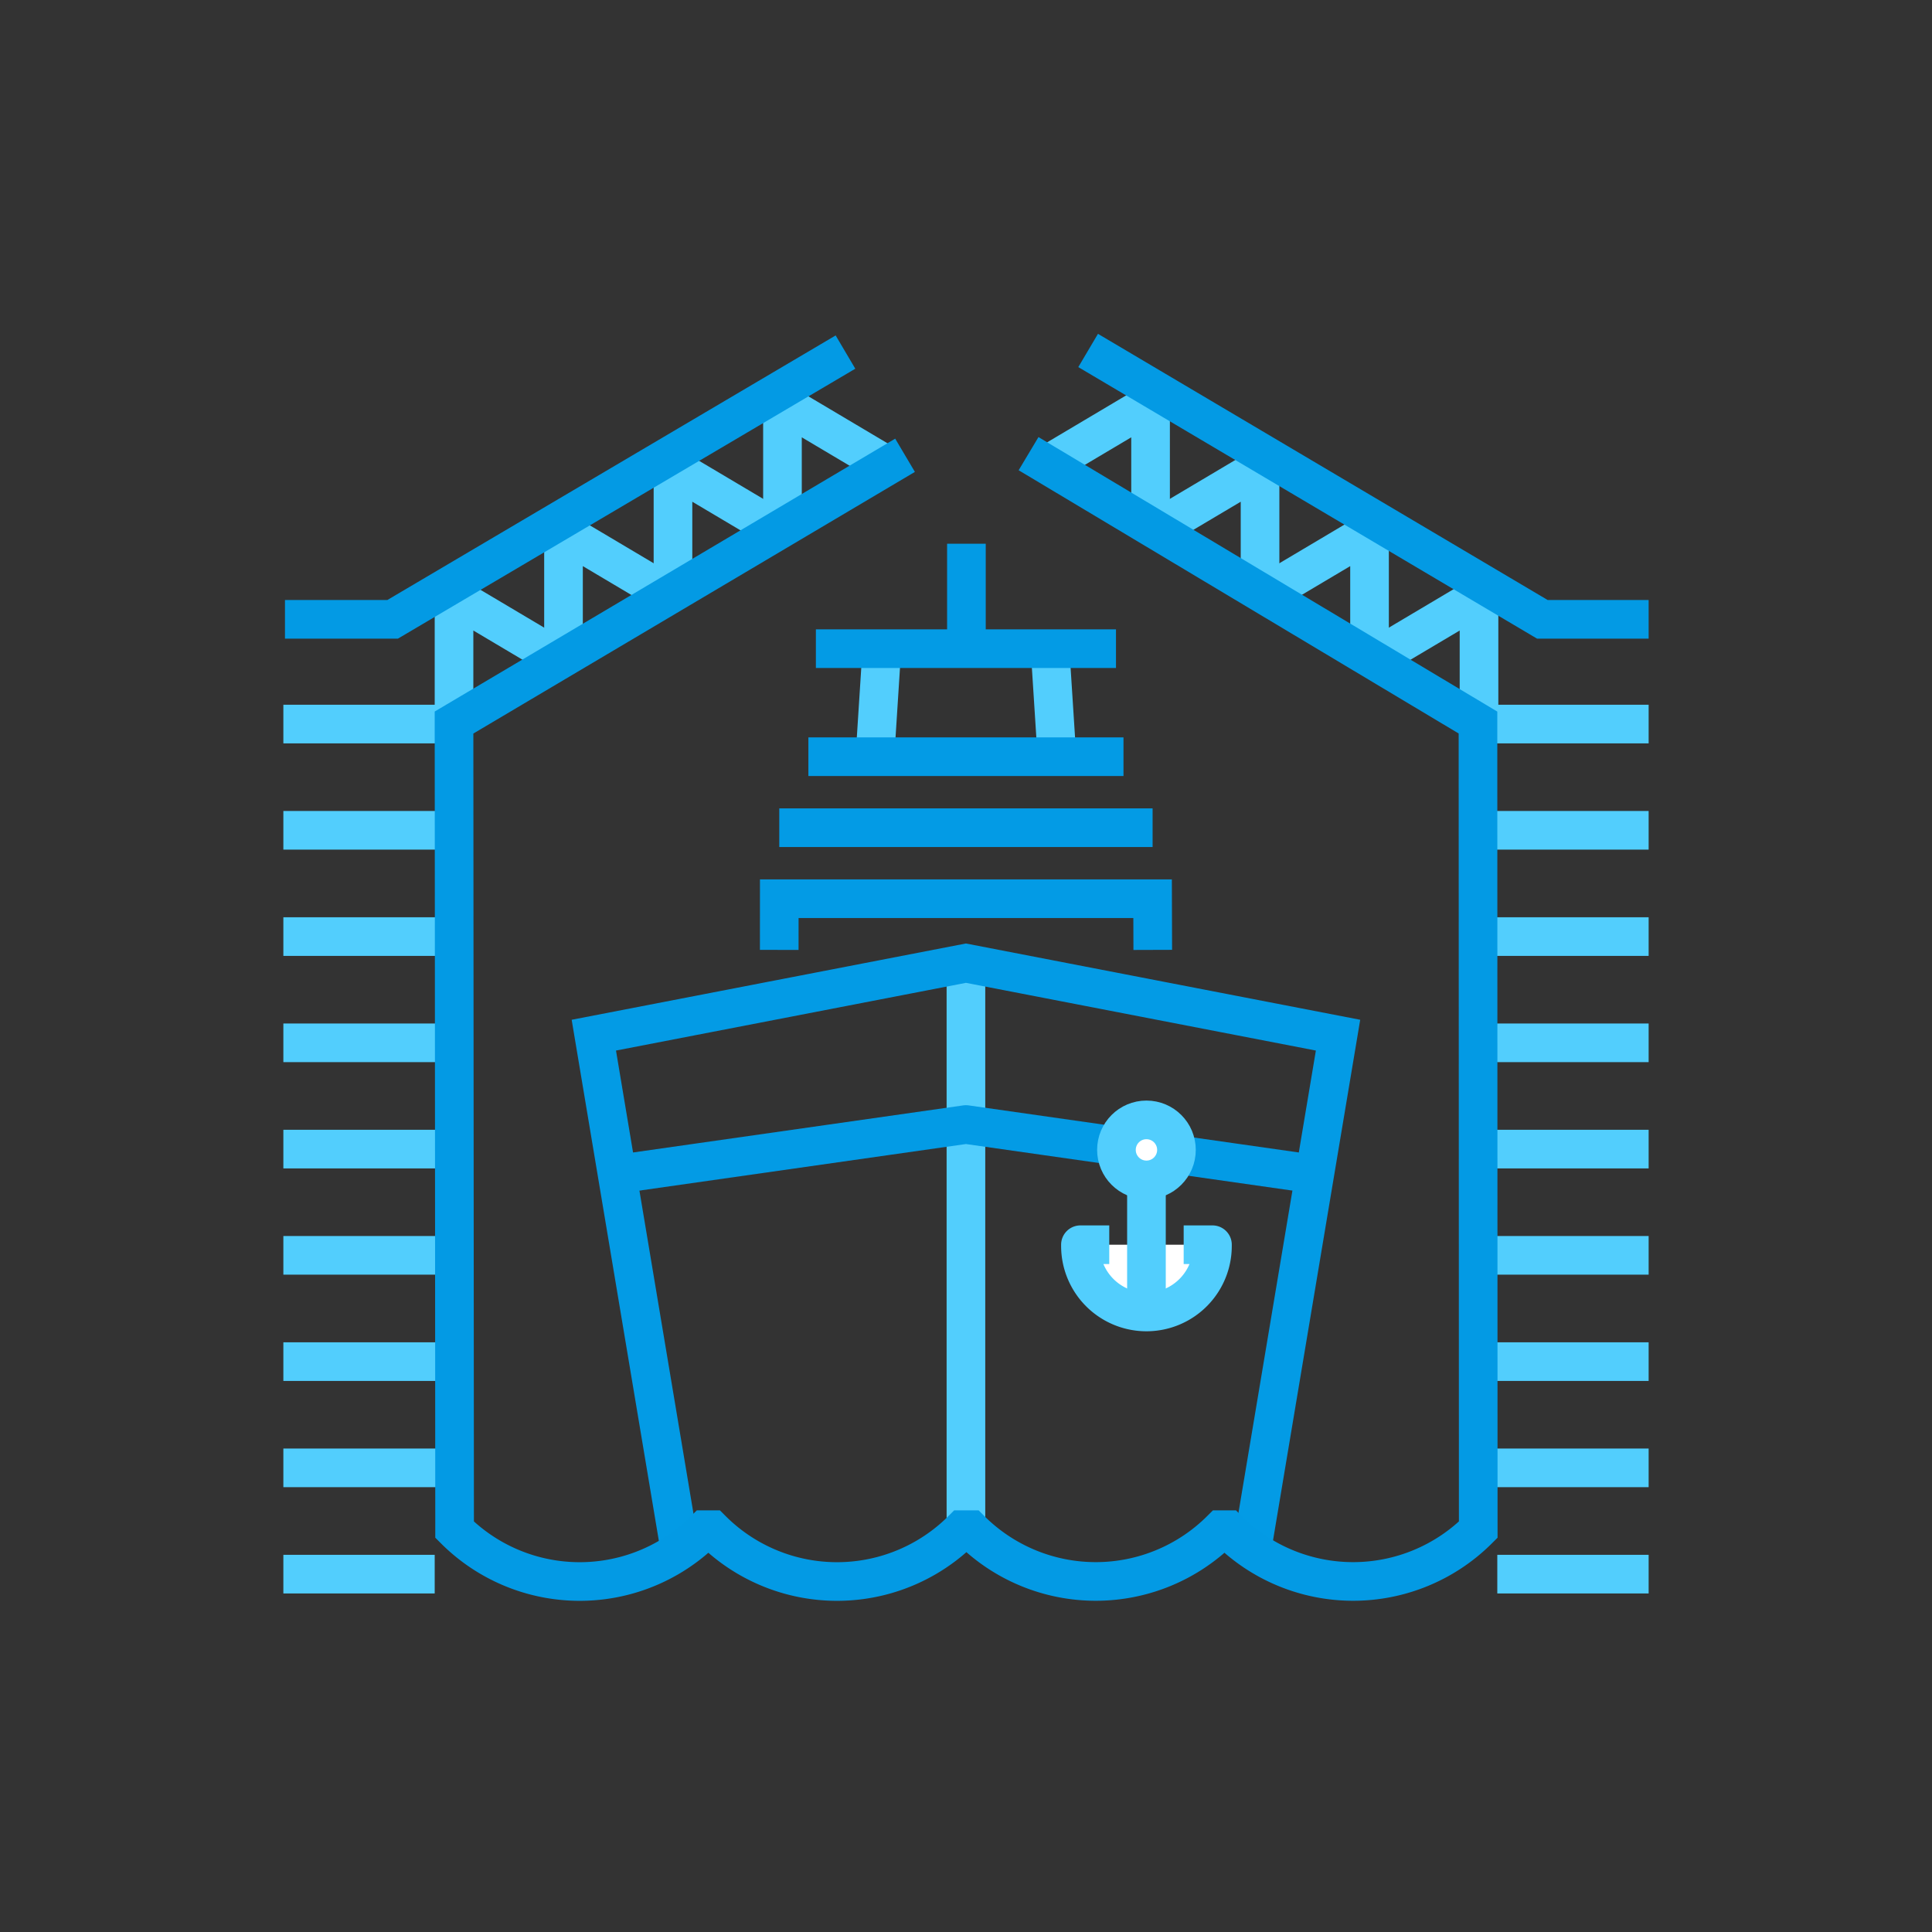 <svg xmlns="http://www.w3.org/2000/svg" viewBox="0 0 600 600"><rect x="0" y="0" width="600" height="600" fill="#333333" stroke="none"/><defs><style>.a,.b,.c,.e{fill:none;}.a,.d{stroke:#52cefd;}.a,.c,.d{stroke-linejoin:round;}.a,.b,.c,.d,.e{stroke-width:12px;}.b,.c{stroke:#039be5;}.b,.e{stroke-miterlimit:10;}.d{fill:#fff;}.e{stroke:#039ae4;}</style></defs><title>drawbridge</title><line class="a" x1="88" y1="224.86" x2="137" y2="224.86"/><line class="a" x1="88" y1="257.86" x2="137" y2="257.86"/><line class="a" x1="88" y1="290.86" x2="137" y2="290.86"/><line class="a" x1="88" y1="323.86" x2="137" y2="323.86"/><line class="a" x1="88" y1="356.86" x2="137" y2="356.86"/><line class="a" x1="88" y1="389.86" x2="137" y2="389.86"/><line class="a" x1="88" y1="422.86" x2="137" y2="422.86"/><line class="a" x1="88" y1="455.86" x2="137" y2="455.86"/><line class="a" x1="463" y1="224.86" x2="512" y2="224.86"/><line class="a" x1="463" y1="257.86" x2="512" y2="257.86"/><line class="a" x1="463" y1="290.86" x2="512" y2="290.86"/><line class="a" x1="463" y1="323.86" x2="512" y2="323.86"/><line class="a" x1="463" y1="356.86" x2="512" y2="356.86"/><line class="a" x1="463" y1="389.86" x2="512" y2="389.86"/><line class="a" x1="463" y1="422.86" x2="512" y2="422.86"/><line class="a" x1="463" y1="455.86" x2="512" y2="455.86"/><polyline class="a" points="141 224.86 141 185.27 174.32 205.06"/><polyline class="a" points="175 204.86 175 165.27 208.32 185.06"/><polyline class="a" points="209 184.86 209 145.27 242.32 165.06"/><polyline class="a" points="243 164.86 243 125.27 276.32 145.06"/><polyline class="a" points="459.32 224.86 459.32 185.27 426 205.06"/><polyline class="a" points="425.32 204.86 425.32 165.27 392 185.06"/><polyline class="a" points="391.32 184.86 391.32 145.27 358 165.06"/><polyline class="a" points="357.32 164.86 357.32 125.27 324 145.06"/><line class="a" x1="328.24" y1="235" x2="326.09" y2="201.45"/><line class="a" x1="273.87" y1="201.45" x2="271.72" y2="235"/><line class="a" x1="299.98" y1="475.06" x2="299.98" y2="299.12"/><polyline class="b" points="211.19 481.47 184.42 321.48 299.98 299.12 415.54 321.48 388.78 481.28"/><polyline class="b" points="348.91 235 328.24 235 271.72 235 251.05 235"/><line class="b" x1="242.01" y1="257.05" x2="357.95" y2="257.05"/><polyline class="c" points="191.65 364.68 299.98 349.23 408.31 364.68"/><polyline class="b" points="253.38 201.45 299.98 201.45 346.58 201.45"/><path class="d" d="M367.6,386.56h8.94v.38a20.5,20.5,0,0,1-41,0v-.38h8.95"/><line class="d" x1="356.04" y1="364.2" x2="356.04" y2="407.44"/><circle class="d" cx="356.04" cy="357.11" r="9.32"/><line class="b" x1="300.13" y1="168.86" x2="300.13" y2="201.67"/><path class="e" d="M281.07,141.39,141,224.39l.18,250.67h0a54.94,54.94,0,0,0,77.7,0h2.22a54.94,54.94,0,0,0,77.7,0h2.65a55,55,0,0,0,77.71,0h2.21a55,55,0,0,0,77.71,0L459,224.39l-139.57-83.5"/><polyline class="e" points="88.5 192.34 121.5 192.34 121.93 192.34 262.57 109.34"/><polyline class="e" points="337.93 108.84 479 192.34 512 192.34"/><line class="a" x1="88" y1="488.86" x2="135" y2="488.86"/><line class="a" x1="465" y1="488.86" x2="512" y2="488.86"/><polyline class="b" points="358 295 357.95 279.1 242.01 279.1 242 295"/></svg>